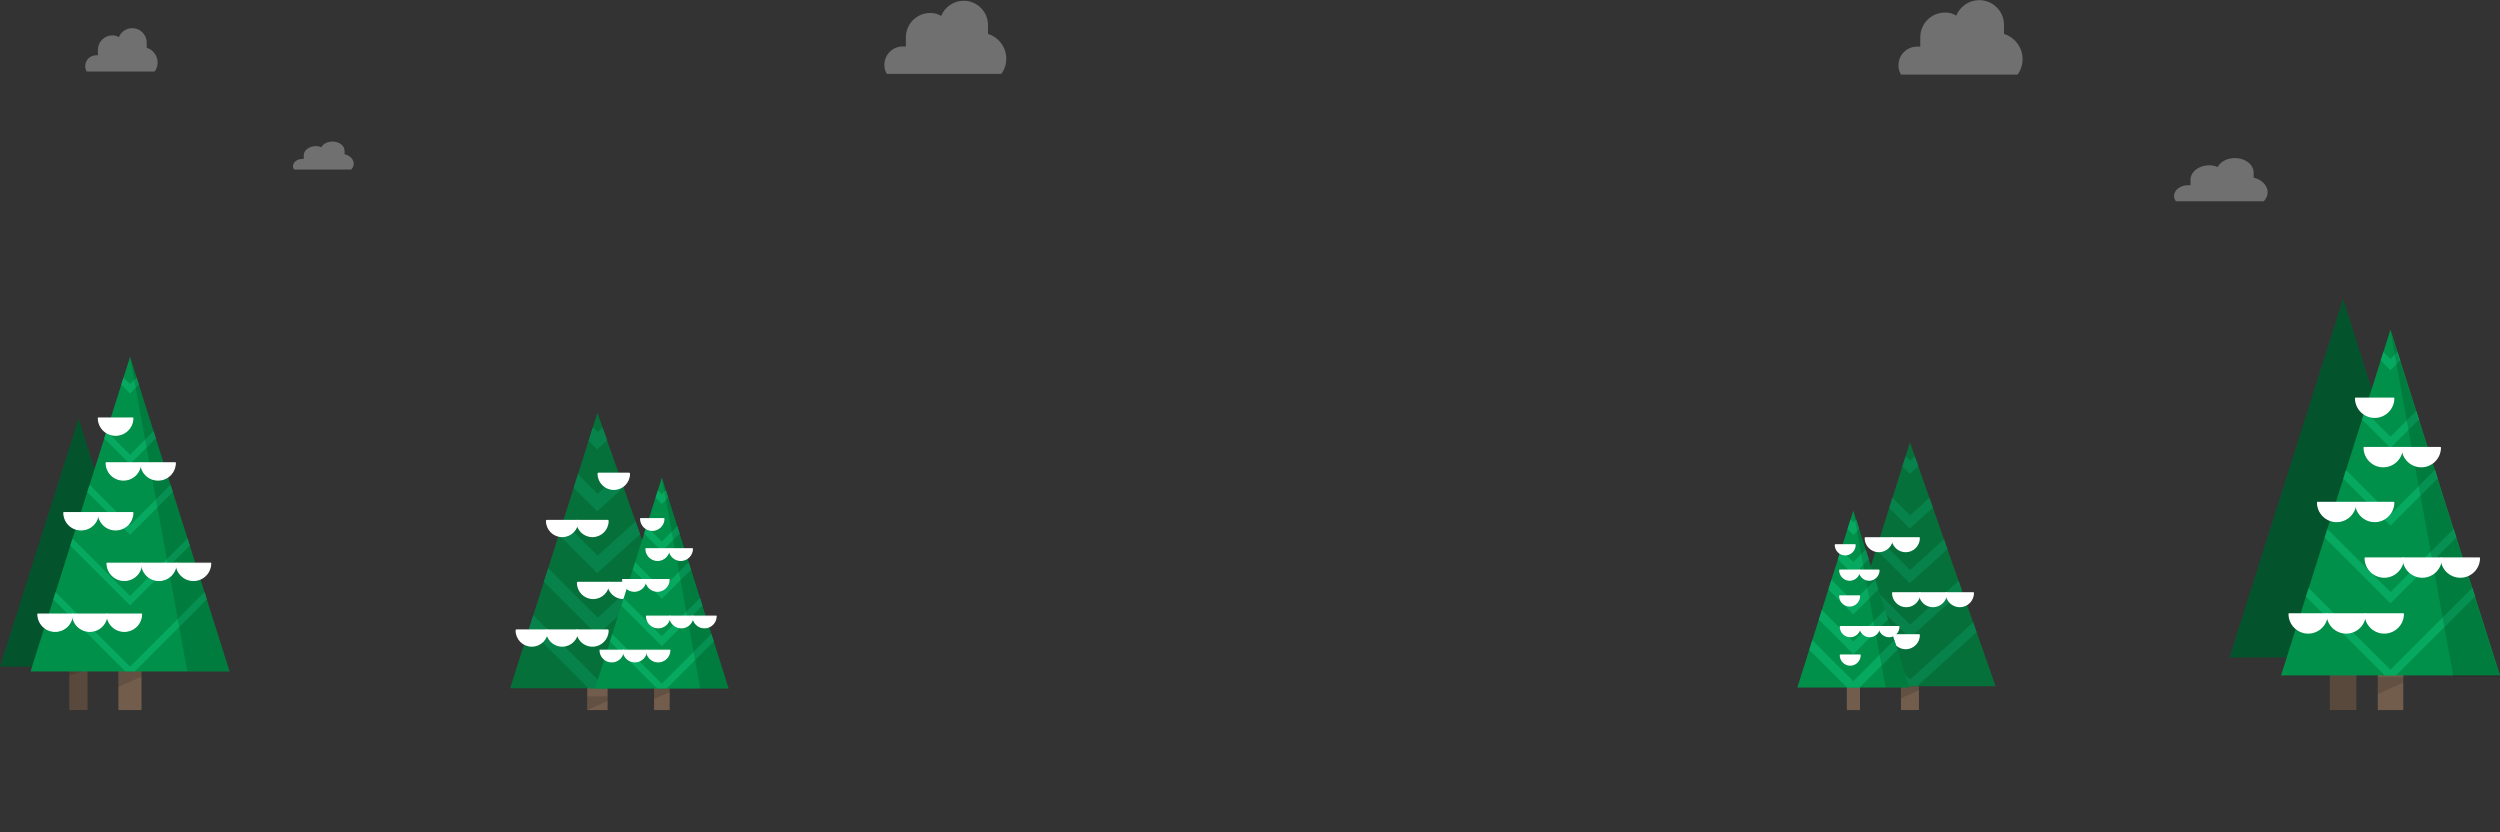 <svg xmlns="http://www.w3.org/2000/svg" xmlns:xlink="http://www.w3.org/1999/xlink" width="1695.6" height="564.6" viewBox="820 -255.6 1695.6 564.6" enable-background="new 820 -255.6 1695.6 564.6"><rect x="820" y="-255.6" width="1695.6" height="564.6" fill="#333333" stroke="none"/><path fill="#725D4C" d="M1218.3 171.3h13.8V226h-13.8z"/><path fill="#06703A" d="M1225.2 24.4l65.6 186.8H1166z"/><defs><path id="a" d="M1225.2 24.4l65.6 186.8H1166z"/></defs><clipPath id="b"><use xlink:href="#a" overflow="visible"/></clipPath><g clip-path="url(#b)" stroke="#07824A" stroke-width="8.571" stroke-miterlimit="10" fill="none"><path d="M1162 64.1l63.2 63.1 69.6-63.1"/><path d="M1162 106.1l63.2 63.1 69.6-63.1"/><path d="M1162 148.1l63.2 63.1 69.6-63.1"/><path d="M1162-61.8l63.2 63.1 69.6-63.1"/><path d="M1162-19.8l63.2 63.1 69.6-63.1"/><path d="M1162 22.1l63.2 63.2 69.6-63.2"/></g><path opacity=".14" enable-background="new" d="M1232.1 216.7h-13.8v9.3l13.8-6.2z"/><g fill="#fff" stroke="#fff" stroke-width="1.428" stroke-linejoin="round" stroke-miterlimit="10"><path d="M1211.5 172c0 5.7 4.6 10.3 10.3 10.3 5.7 0 10.3-4.6 10.3-10.3h-20.6z"/><path d="M1191 172c0 5.7 4.6 10.3 10.3 10.3 5.7 0 10.3-4.6 10.3-10.3H1191z"/><path d="M1170.4 172c0 5.7 4.6 10.3 10.3 10.3 5.7 0 10.3-4.6 10.3-10.3h-20.6z"/><path d="M1253.1 139.7c0 5.7 4.6 10.3 10.3 10.3 5.7 0 10.3-4.6 10.3-10.3h-20.6z"/><path d="M1232.5 139.7c0 5.7 4.6 10.3 10.3 10.3 5.7 0 10.3-4.6 10.3-10.3h-20.6z"/><path d="M1212 139.7c0 5.7 4.6 10.3 10.3 10.3 5.7 0 10.3-4.6 10.3-10.3H1212z"/><path d="M1211.5 97.7c0 5.7 4.6 10.3 10.3 10.3 5.7 0 10.3-4.6 10.3-10.3h-20.6z"/><path d="M1191 97.7c0 5.7 4.6 10.3 10.3 10.3 5.7 0 10.3-4.6 10.3-10.3H1191z"/><path d="M1226 65.7c0 5.7 4.6 10.3 10.3 10.3 5.7 0 10.3-4.6 10.3-10.3H1226z"/></g><path fill="#725D4C" d="M2109.3 177.6h12.2V226h-12.2z"/><path fill="#06703A" d="M2115.4 44.5l58.1 165.3h-110.4z"/><defs><path id="c" d="M2115.4 44.5l58.1 165.3h-110.4z"/></defs><clipPath id="d"><use xlink:href="#c" overflow="visible"/></clipPath><g clip-path="url(#d)" stroke="#07824A" stroke-width="6.522" stroke-miterlimit="10" fill="none"><path d="M2059.6 79.7l55.8 55.8 61.6-55.8"/><path d="M2059.6 116.8l55.8 55.8 61.6-55.8"/><path d="M2059.6 153.9l55.8 55.9 61.6-55.9"/><path d="M2059.6-31.7l55.8 55.8 61.6-55.8"/><path d="M2059.6 5.4l55.8 55.9L2177 5.4"/><path d="M2059.6 42.6l55.8 55.8 61.6-55.8"/></g><path opacity=".14" enable-background="new" d="M2121.6 209.8h-12.3v8.2l12.3-5.5z"/><g fill="#fff" stroke="#fff" stroke-width="1.087" stroke-linejoin="round" stroke-miterlimit="10"><path d="M2103.4 175.1c0 5 4.1 9.1 9.1 9.1s9.1-4.1 9.1-9.1h-18.2z"/><path d="M2085.2 175.1c0 5 4.1 9.1 9.1 9.1s9.1-4.1 9.1-9.1h-18.2z"/><path d="M2067 175.1c0 5 4.1 9.1 9.1 9.1s9.1-4.1 9.1-9.1H2067z"/><path d="M2140.1 146.6c0 5 4.1 9.1 9.1 9.1s9.1-4.1 9.1-9.1h-18.2z"/><path d="M2121.9 146.6c0 5 4.1 9.1 9.1 9.1s9.1-4.1 9.1-9.1h-18.2z"/><path d="M2103.8 146.6c0 5 4.1 9.1 9.1 9.1s9.1-4.1 9.1-9.1h-18.2z"/><path d="M2103.4 109.3c0 5 4.1 9.1 9.1 9.1s9.1-4.1 9.1-9.1h-18.2z"/><path d="M2085.2 109.3c0 5 4.1 9.1 9.1 9.1s9.1-4.1 9.1-9.1h-18.2z"/></g><path fill="#725D4C" d="M2072.6 187.8h8.9V226h-8.9z"/><path fill="#019049" d="M2077 90.8l38 119.9h-76z"/><defs><path id="e" d="M2077 90.8l38 119.9h-76z"/></defs><clipPath id="f"><use xlink:href="#e" overflow="visible"/></clipPath><g clip-path="url(#f)" stroke="#07A860" stroke-width="6.094" stroke-miterlimit="10" fill="none"><path d="M2036.5 116.3l40.5 40.5 40.5-40.5"/><path d="M2036.5 143.2l40.5 40.6 40.5-40.6"/><path d="M2036.5 170.2l40.5 40.5 40.5-40.5"/><path d="M2036.5 35.4L2077 76l40.5-40.6"/><path d="M2036.5 62.4l40.5 40.5 40.5-40.5"/><path d="M2036.5 89.3l40.5 40.6 40.5-40.6"/></g><path opacity=".14" enable-background="new" d="M2077 90.8l21.9 119.9h16.1z"/><path fill="#fff" stroke="#fff" stroke-width="1.016" stroke-linejoin="round" stroke-miterlimit="10" d="M2068.3 188.8c0 3.6 3 6.6 6.6 6.6 3.6 0 6.6-3 6.6-6.6h-13.2z"/><path fill="#fff" stroke="#fff" stroke-width="1.016" stroke-linejoin="round" stroke-miterlimit="10" d="M2094.6 169.5c0 3.6 3 6.6 6.6 6.6s6.6-3 6.6-6.6h-13.2z"/><path fill="#fff" stroke="#fff" stroke-width="1.016" stroke-linejoin="round" stroke-miterlimit="10" d="M2081.5 169.5c0 3.6 3 6.6 6.6 6.6 3.6 0 6.6-3 6.6-6.6h-13.2z"/><path fill="#fff" stroke="#fff" stroke-width="1.016" stroke-linejoin="round" stroke-miterlimit="10" d="M2068.3 169.5c0 3.6 3 6.6 6.6 6.6 3.6 0 6.6-3 6.6-6.6h-13.2z"/><path fill="#fff" stroke="#fff" stroke-width="1.016" stroke-linejoin="round" stroke-miterlimit="10" d="M2067.9 148.7c0 3.6 3 6.6 6.6 6.6s6.6-3 6.6-6.6h-13.2z"/><path fill="#fff" stroke="#fff" stroke-width="1.016" stroke-linejoin="round" stroke-miterlimit="10" d="M2081.1 131.2c0 3.6 3 6.6 6.6 6.6s6.6-3 6.6-6.6h-13.2z"/><path fill="#fff" stroke="#fff" stroke-width="1.016" stroke-linejoin="round" stroke-miterlimit="10" d="M2067.9 131.2c0 3.6 3 6.6 6.6 6.6s6.6-3 6.6-6.6h-13.2z"/><path fill="#fff" stroke="#fff" stroke-width="1.016" stroke-linejoin="round" stroke-miterlimit="10" d="M2064.9 114c0 3.6 3 6.6 6.6 6.6s6.6-3 6.6-6.6h-13.2z"/><path fill="#725D4C" d="M1263.6 180.5h10.6V226h-10.6z"/><path fill="#019049" d="M1268.9 68.4l45.3 143h-90.6z"/><defs><path id="g" d="M1268.9 68.4l45.3 143h-90.6z"/></defs><clipPath id="h"><use xlink:href="#g" overflow="visible"/></clipPath><g clip-path="url(#h)" stroke="#07A860" stroke-width="4.683" stroke-miterlimit="10" fill="none"><path d="M1220.6 98.9l48.3 48.3 48.3-48.3"/><path d="M1220.6 131l48.3 48.3 48.3-48.3"/><path d="M1220.6 163.1l48.3 48.3 48.3-48.3"/><path d="M1220.6 2.5l48.3 48.3 48.3-48.3"/><path d="M1220.6 34.6l48.3 48.3 48.3-48.3"/><path d="M1220.6 66.7l48.3 48.3 48.3-48.3"/></g><path opacity=".14" enable-background="new" d="M1268.9 68.4l26 143h19.3z"/><path opacity=".14" enable-background="new" d="M1274.2 211.4h-10.6v7.1l10.6-4.7z"/><g fill="#fff" stroke="#fff" stroke-width=".78" stroke-linejoin="round" stroke-miterlimit="10"><path d="M1258.5 185.4c0 4.3 3.5 7.9 7.9 7.9 4.3 0 7.9-3.5 7.9-7.9h-15.8z"/><path d="M1242.7 185.4c0 4.3 3.5 7.9 7.9 7.9 4.3 0 7.9-3.5 7.9-7.9h-15.8z"/><path d="M1227 185.4c0 4.3 3.5 7.9 7.9 7.9 4.3 0 7.9-3.5 7.9-7.9H1227z"/><path d="M1289.9 162.3c0 4.3 3.5 7.9 7.9 7.9 4.3 0 7.9-3.5 7.9-7.9h-15.8z"/><path d="M1274.2 162.3c0 4.3 3.5 7.9 7.9 7.9s7.9-3.5 7.9-7.9h-15.8z"/><path d="M1258.5 162.3c0 4.3 3.5 7.9 7.9 7.9 4.3 0 7.9-3.5 7.9-7.9h-15.8z"/><path d="M1258 137.5c0 4.3 3.5 7.9 7.9 7.9 4.3 0 7.9-3.5 7.9-7.9H1258z"/><path d="M1242.3 137.5c0 4.3 3.5 7.9 7.9 7.9 4.3 0 7.9-3.5 7.9-7.9h-15.8z"/><path d="M1273.8 116.6c0 4.3 3.5 7.9 7.9 7.9 4.3 0 7.9-3.5 7.9-7.9h-15.8z"/><path d="M1258.1 116.6c0 4.3 3.5 7.9 7.9 7.9 4.3 0 7.9-3.5 7.9-7.9h-15.8z"/><path d="M1254.5 96.2c0 4.3 3.5 7.9 7.9 7.9 4.3 0 7.9-3.5 7.9-7.9h-15.8z"/></g><path fill="#725D4C" d="M2432.7 151.4h17.3V226h-17.3z"/><path opacity=".14" enable-background="new" d="M2450 203.5h-17.3v11.7l17.3-7.9z"/><path fill="#59493C" d="M2400.2 148.6h18V226h-18z"/><path fill="#03542C" d="M2409.2-53l77 243.3h-154.1z"/><path opacity=".14" enable-background="new" d="M2418.2 190.3h-18v8.8l18-5.9z"/><path fill="#59493C" d="M867 172.5h12.4V226H867z"/><path fill="#03542C" d="M873.3 28.3l53.2 168.2H820z"/><path opacity=".14" enable-background="new" d="M879.5 196.5H867v6.1l12.5-4.1z"/><path fill="#725D4C" d="M900.3 158.2H916V226h-15.7z"/><path fill="#019049" d="M908.2-13.5l67.5 213.3h-135z"/><defs><path id="i" d="M908.2-13.5l67.5 213.3h-135z"/></defs><clipPath id="j"><use xlink:href="#i" overflow="visible"/></clipPath><g clip-path="url(#j)" stroke="#07A860" stroke-width="4.542" stroke-miterlimit="10" fill="none"><path d="M836.2 31.9l72 72 72-72"/><path d="M836.2 79.8l72 72 72-72"/><path d="M836.2 127.7l72 72.1 72-72.1"/><path d="M836.2-111.8l72 72 72-72"/><path d="M836.2-63.9l72 72 72-72"/><path d="M836.2-16l72 72 72-72"/></g><path opacity=".14" enable-background="new" d="M908.2-13.5L947 199.8h28.7z"/><path opacity=".14" enable-background="new" d="M916.1 199.8h-15.8v10.6l15.8-7.2z"/><g fill="#fff" stroke="#fff" stroke-width=".757" stroke-linejoin="round" stroke-miterlimit="10"><path d="M892.6 160.9c0 6.5 5.2 11.7 11.7 11.7s11.7-5.2 11.7-11.7h-23.4z"/><path d="M869.2 160.9c0 6.5 5.2 11.7 11.7 11.7s11.7-5.2 11.7-11.7h-23.4z"/><path d="M845.7 160.9c0 6.5 5.2 11.7 11.7 11.7s11.7-5.2 11.7-11.7h-23.4z"/><path d="M939.5 126.4c0 6.5 5.2 11.7 11.7 11.7s11.7-5.2 11.7-11.7h-23.4z"/><path d="M916.1 126.4c0 6.5 5.2 11.7 11.7 11.7s11.7-5.2 11.7-11.7h-23.4z"/><path d="M892.6 126.4c0 6.5 5.3 11.7 11.7 11.7 6.5 0 11.7-5.2 11.7-11.7h-23.4z"/><path d="M886.7 92.1c0 6.5 5.2 11.7 11.7 11.7s11.7-5.2 11.7-11.7h-23.4z"/><path d="M863.3 92.1c0 6.5 5.2 11.7 11.7 11.7s11.7-5.2 11.7-11.7h-23.4z"/><path d="M915.5 58.3c0 6.5 5.2 11.7 11.7 11.7s11.7-5.2 11.7-11.7h-23.4z"/><path d="M892 58.3c0 6.5 5.2 11.7 11.7 11.7s11.7-5.2 11.7-11.7H892z"/><path d="M886.7 27.9c0 6.5 5.2 11.7 11.7 11.7s11.7-5.2 11.7-11.7h-23.4z"/></g><defs><path id="k" d="M2441.3-32l74.3 234.5h-148.5z"/></defs><clipPath id="l"><use xlink:href="#k" overflow="visible"/></clipPath><path clip-path="url(#l)" fill="#019049" d="M2441.3-32l74.3 234.5h-148.5z"/><defs><path id="m" d="M2441.3-32l74.3 234.5h-148.5z"/></defs><clipPath id="n"><use xlink:href="#m" overflow="visible"/></clipPath><g clip-path="url(#n)" stroke="#07A860" stroke-width="5.404" stroke-miterlimit="10" fill="none"><path d="M2362.1 17.9l79.2 79.2 79.2-79.2"/><path d="M2362.1 123.3l79.2 79.2 79.2-79.2"/><path d="M2362.1 70.6l79.2 79.2 79.2-79.2"/></g><defs><path id="o" d="M2441.3-32l74.3 234.5h-148.5z"/></defs><clipPath id="p"><use xlink:href="#o" overflow="visible"/></clipPath><path clip-path="url(#p)" stroke="#07A860" stroke-width="5.404" stroke-miterlimit="10" fill="none" d="M2362.1-87.5l79.2 79.2 79.2-79.2"/><defs><path id="q" d="M2441.3-32l74.3 234.5h-148.5z"/></defs><clipPath id="r"><use xlink:href="#q" overflow="visible"/></clipPath><path clip-path="url(#r)" stroke="#07A860" stroke-width="5.404" stroke-miterlimit="10" fill="none" d="M2362.1-34.8l79.2 79.2 79.2-79.2"/><path fill="none" d="M2441.3-31l74.3 234.5h-148.5z"/><path opacity=".14" enable-background="new" d="M2441.3-31l42.7 234.5h31.6z"/><g fill="#fff" stroke="#fff" stroke-width=".901" stroke-linejoin="round" stroke-miterlimit="10"><path d="M2424.2 160.8c0 7.1 5.8 12.9 12.9 12.9 7.1 0 12.9-5.8 12.9-12.9h-25.8z"/><path d="M2398.4 160.8c0 7.1 5.8 12.9 12.9 12.9s12.9-5.8 12.9-12.9h-25.8z"/><path d="M2372.6 160.8c0 7.1 5.8 12.9 12.9 12.9s12.9-5.8 12.9-12.9h-25.8z"/><path d="M2475.8 122.9c0 7.1 5.8 12.9 12.9 12.9 7.1 0 12.9-5.8 12.9-12.9h-25.8z"/><path d="M2450 122.9c0 7.1 5.8 12.9 12.9 12.9 7.1 0 12.9-5.8 12.9-12.9H2450z"/><path d="M2424.2 122.9c0 7.1 5.8 12.9 12.9 12.9 7.1 0 12.9-5.8 12.9-12.9h-25.8z"/><path d="M2417.7 85.2c0 7.1 5.8 12.9 12.9 12.9 7.1 0 12.9-5.8 12.9-12.9h-25.8z"/><path d="M2391.9 85.2c0 7.1 5.8 12.9 12.9 12.9s12.9-5.8 12.9-12.9h-25.8z"/><path d="M2449.3 48c0 7.1 5.8 12.9 12.9 12.9 7.1 0 12.9-5.8 12.9-12.9h-25.8z"/><path d="M2423.5 48c0 7.1 5.8 12.9 12.9 12.9 7.1 0 12.9-5.8 12.9-12.9h-25.8z"/><path d="M2417.7 14.5c0 7.1 5.8 12.9 12.9 12.9 7.1 0 12.9-5.8 12.9-12.9h-25.8z"/></g><path stroke="#E7711B" stroke-width=".757" stroke-miterlimit="10" d="M885 122.9" fill="none"/><path stroke="#E7711B" stroke-width=".901" stroke-miterlimit="10" d="M1126.3 132.3" fill="none"/><path stroke="#E7711B" stroke-width=".901" stroke-miterlimit="10" d="M1180.4 132.2" fill="none"/><path stroke="#E7711B" stroke-width=".757" stroke-miterlimit="10" d="M885 122.9" fill="none"/><path opacity=".3" fill="#fff" enable-background="new" d="M2120.3-224h2.1v-6.3c0-9.3 7.5-16.8 16.8-16.8 2.9 0 5.5.7 7.6 2.1 2.5-6.1 8.5-10.5 15.6-10.5 9.3 0 16.8 7.5 16.8 16.8v6.1c7.3 2.3 12.6 9.1 12.6 17.1 0 3.9-1.3 7.6-3.4 10.5h-79.1c-1.1-1.9-1.7-4-1.7-6.3 0-7.1 5.7-12.7 12.7-12.7z"/><path opacity=".3" fill="#fff" enable-background="new" d="M885.2-218.1h1.2v-3.7c0-5.4 4.4-9.8 9.8-9.8 1.7 0 3.2.4 4.4 1.2 1.5-3.6 5-6.1 9.1-6.1 5.4 0 9.8 4.4 9.8 9.8v3.5c4.2 1.3 7.4 5.3 7.4 10 0 2.3-.7 4.4-2 6.1h-46.1c-.6-1.1-1-2.3-1-3.7 0-4 3.3-7.3 7.4-7.3z"/><path opacity=".3" fill="#fff" enable-background="new" d="M1432.3-224.1h2.1v-6.2c0-9.1 7.4-16.5 16.5-16.5 2.9 0 5.4.7 7.4 2 2.5-6 8.4-10.3 15.3-10.3 9.1 0 16.5 7.4 16.5 16.5v6c7.1 2.2 12.4 8.9 12.4 16.8 0 3.9-1.2 7.4-3.4 10.3h-77.6c-1.1-1.8-1.7-3.9-1.7-6.2.1-6.9 5.6-12.4 12.5-12.4z"/><path opacity=".3" fill="#fff" enable-background="new" d="M1025-147.8h1v-2.4c0-3.5 3.7-6.3 8.2-6.3 1.4 0 2.7.3 3.7.8 1.2-2.3 4.2-3.9 7.6-3.9 4.6 0 8.2 2.8 8.2 6.3v2.3c3.6.9 6.2 3.4 6.2 6.4 0 1.5-.6 2.9-1.7 4h-38.7c-.5-.7-.8-1.5-.8-2.4.2-2.7 2.9-4.8 6.3-4.8z"/><path opacity=".3" fill="#fff" enable-background="new" d="M2304.1-130h1.6v-3.7c0-5.4 5.7-9.8 12.7-9.8 2.2 0 4.1.4 5.7 1.2 1.9-3.6 6.4-6.1 11.7-6.1 7 0 12.7 4.4 12.7 9.8v3.5c5.5 1.3 9.5 5.3 9.5 9.9 0 2.3-1 4.4-2.6 6.1h-59.6c-.8-1.1-1.3-2.3-1.3-3.7.1-4 4.4-7.2 9.6-7.2z"/></svg>